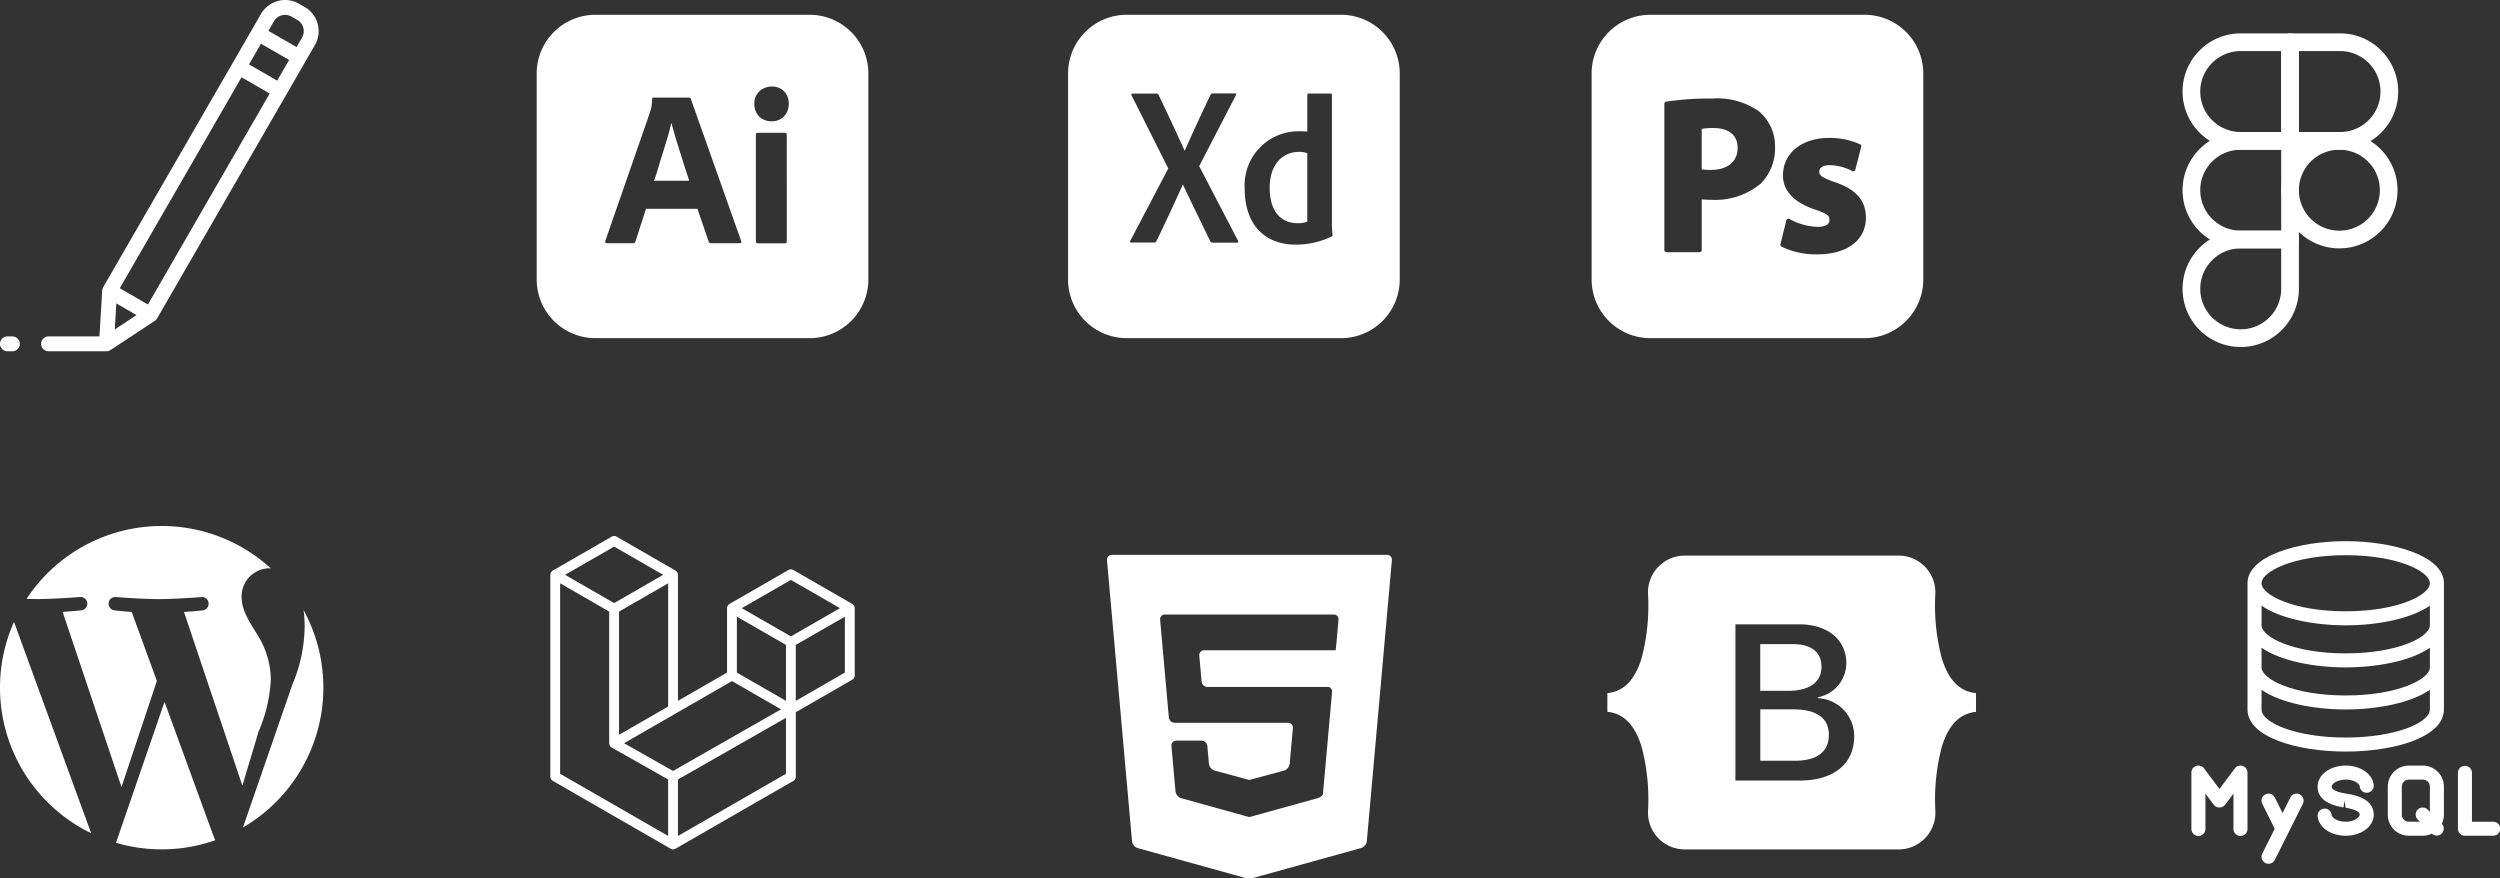<svg id="Composant_84_3" data-name="Composant 84 – 3" xmlns="http://www.w3.org/2000/svg" width="282.571" height="99.263" viewBox="0 0 282.571 99.263">
  <rect x="0" y="0" width="282.571" height="99.263" fill="#333333" stroke="none"/>
  <path id="adobe-illustrator-svgrepo-com" d="M16.447,16.591c-.156-.484-.3-.953-.453-1.437s-.3-.937-.422-1.39c-.125-.437-.234-.843-.344-1.218H15.2a19.177,19.177,0,0,1-.531,2.015c-.234.75-.469,1.531-.718,2.312-.219.8-.453,1.531-.687,2.187h3.967c-.094-.33-.219-.718-.359-1.126S16.588,17.059,16.447,16.591ZM30.848.3H6.638A6.633,6.633,0,0,0,0,6.938V30.211a6.633,6.633,0,0,0,6.638,6.638h24.21a6.633,6.633,0,0,0,6.638-6.638V6.938A6.633,6.633,0,0,0,30.848.3ZM22.96,26.119H19.694a.235.235,0,0,1-.248-.172l-1.281-3.717h-5.81L11.168,25.9a.276.276,0,0,1-.3.22H7.935c-.172,0-.219-.1-.172-.281l5.029-14.481c.047-.156.094-.328.156-.515a5.456,5.456,0,0,0,.094-1.015.155.155,0,0,1,.125-.172h4.045c.125,0,.187.047.2.125l5.7,16.088c.047.17,0,.25-.156.25Zm5.311-.234c0,.172-.061.25-.2.25H25.006a.219.219,0,0,1-.234-.25V13.858c0-.156.064-.219.2-.219h3.093c.141,0,.2.078.2.219Zm-.326-14.1a1.842,1.842,0,0,1-1.423.547,1.939,1.939,0,0,1-1.392-.547,2.029,2.029,0,0,1-.531-1.437,1.842,1.842,0,0,1,.561-1.39,2.013,2.013,0,0,1,1.393-.547,1.87,1.87,0,0,1,1.421.547,1.972,1.972,0,0,1,.515,1.39,1.982,1.982,0,0,1-.545,1.437Z" transform="translate(60.662 1.372)" fill="#fff"/>
  <g id="adobe-xd-1-logo-svgrepo-com" transform="translate(120.722 1.671)">
    <path id="Soustraction_89" data-name="Soustraction 89" d="M30.849,36.55H6.638A6.631,6.631,0,0,1,0,29.912V6.638A6.632,6.632,0,0,1,6.638,0H30.849a6.634,6.634,0,0,1,6.638,6.638V29.912a6.633,6.633,0,0,1-6.638,6.638ZM26.225,13.169a6.1,6.1,0,0,0-6.263,6.48c0,3.963,2.161,6.33,5.78,6.33h.031a9.389,9.389,0,0,0,4-.907c.094-.05.125-.081.125-.173a10.982,10.982,0,0,1-.079-1.53V9.029c0-.088-.045-.125-.155-.125h-2.47a.157.157,0,0,0-.155.158V13.2A7.055,7.055,0,0,0,26.225,13.169ZM12.96,19.214h.033c.747,1.584,1.486,3.1,2.2,4.571l.015.031q.425.874.846,1.74a.307.307,0,0,0,.328.2H19.1a.126.126,0,0,0,.117-.062.188.188,0,0,0-.023-.188l-4.374-8.4,4.143-8a.164.164,0,0,0,.026-.162.129.129,0,0,0-.12-.057H16.354c-.154,0-.2.073-.277.2l-.006.008c-.952,2.014-1.959,4.165-2.875,6.248h-.031c-.99-2.2-2.032-4.4-2.92-6.264a.246.246,0,0,0-.28-.173H7.277a.134.134,0,0,0-.119.07.14.14,0,0,0,.028.149l4.138,8.247L7.045,25.525a.152.152,0,0,0-.039.157.132.132,0,0,0,.13.063H9.711a.3.3,0,0,0,.283-.174c1.047-2.164,2.073-4.362,2.966-6.356Zm13,4.343c-2.016,0-3.172-1.469-3.172-4.031,0-2.449,1.312-4.031,3.343-4.031a2.381,2.381,0,0,1,.906.155v7.733A2.855,2.855,0,0,1,25.96,23.557Z" transform="translate(0 0)" fill="#fff"/>
  </g>
  <path id="Soustraction_90" data-name="Soustraction 90" d="M30.849,36.55H6.638A6.634,6.634,0,0,1,0,29.912V6.638A6.633,6.633,0,0,1,6.638,0H30.849a6.633,6.633,0,0,1,6.638,6.638V29.912a6.634,6.634,0,0,1-6.638,6.638Zm-8.612-13.5a.217.217,0,0,0-.089.018.238.238,0,0,0-.138.16l-.671,2.712a.236.236,0,0,0,.116.262,8.835,8.835,0,0,0,4.042.874c3.4,0,5.508-1.6,5.508-4.169-.027-1.933-1.1-3.159-3.465-3.975-1.549-.542-1.81-.8-1.81-1.173,0-.663.758-.762,1.21-.762a5.725,5.725,0,0,1,2.525.669.237.237,0,0,0,.206.008.227.227,0,0,0,.133-.155l.672-2.612a.236.236,0,0,0-.122-.268,8.392,8.392,0,0,0-3.537-.721c-3.053,0-5.186,1.731-5.186,4.21-.021,1.209.59,2.864,3.618,3.883,1.471.49,1.632.745,1.632,1.171,0,.195,0,.787-1.383.787a7.148,7.148,0,0,1-3.139-.887A.235.235,0,0,0,22.237,23.054ZM13.579,9.469a31.752,31.752,0,0,0-5.164.352.233.233,0,0,0-.194.231V26.6a.233.233,0,0,0,.233.232h3.758a.233.233,0,0,0,.233-.232V20.865c.3.029.656.044,1.061.044a8.02,8.02,0,0,0,5.609-1.831,5.617,5.617,0,0,0,1.616-4.149,5.114,5.114,0,0,0-1.879-4.064A8.262,8.262,0,0,0,13.579,9.469Zm-.1,8.061a6.954,6.954,0,0,1-1.036-.057V12.9a7.226,7.226,0,0,1,1.335-.1c1.733,0,2.727.813,2.727,2.229C16.506,16.594,15.375,17.53,13.481,17.53Z" transform="translate(179.898 1.672)" fill="#fff"/>
  <path id="laravel-svgrepo-com" d="M34.73,8.014a.538.538,0,0,1,.021.146v7.6a.555.555,0,0,1-.279.481l-6.38,3.675V27.2a.557.557,0,0,1-.277.481L14.492,35.345a.466.466,0,0,1-.1.04c-.012,0-.024.012-.035.015a.514.514,0,0,1-.283,0,.186.186,0,0,1-.043-.018.717.717,0,0,1-.093-.037L.624,27.679A.555.555,0,0,1,.345,27.2V4.389a.535.535,0,0,1,.021-.145A.456.456,0,0,1,.386,4.2.544.544,0,0,1,.42,4.112a.181.181,0,0,1,.034-.049C.472,4.039.485,4.017.5,4s.037-.027.055-.04.04-.035.061-.05h0L7.28.074a.553.553,0,0,1,.553,0l6.659,3.833h0a.624.624,0,0,1,.061.049L14.61,4a.77.77,0,0,1,.049.066.282.282,0,0,1,.037.049.476.476,0,0,1,.035.086c0,.016.016.031.019.047a.47.47,0,0,1,.021.145V18.632l5.549-3.194V8.157a.535.535,0,0,1,.021-.145c0-.016.013-.031.019-.047a.719.719,0,0,1,.035-.087c.01-.018.027-.031.037-.049s.031-.044.049-.063a.332.332,0,0,1,.055-.041.608.608,0,0,1,.061-.047h0l6.66-3.834a.553.553,0,0,1,.553,0l6.66,3.834c.024.015.04.031.062.046s.037.027.053.041.032.043.05.065a.338.338,0,0,1,.035.049.432.432,0,0,1,.035.087A.237.237,0,0,1,34.73,8.014ZM33.637,15.44V9.119l-2.329,1.34-3.22,1.854v6.321l5.549-3.194ZM26.98,26.877V20.551l-3.167,1.808-9.042,5.162v6.384L26.98,26.877ZM1.452,5.348V26.877l12.209,7.028V27.521L7.283,23.912l0,0h0c-.021-.015-.037-.031-.059-.046s-.035-.027-.052-.04v0a.341.341,0,0,1-.046-.058.3.3,0,0,1-.041-.055h0a.754.754,0,0,1-.03-.069.58.58,0,0,1-.027-.063.722.722,0,0,1-.012-.084A.428.428,0,0,1,7,23.43V8.544L3.781,6.688,1.452,5.348ZM7.556,1.2,2.007,4.389,7.556,7.583,13.1,4.389Zm2.887,19.931,3.22-1.854V5.348L11.331,6.69,8.111,8.544V22.468l2.332-1.342ZM27.535,4.965,21.986,8.158l5.549,3.192,5.548-3.194L27.535,4.965Zm-.555,7.348-3.22-1.854-2.33-1.34V15.44l3.22,1.854,2.33,1.34ZM14.215,26.56l8.138-4.646,4.067-2.32L20.875,16.4l-6.381,3.673-5.816,3.35,5.537,3.135Z" transform="translate(61.858 60.582)" fill="#fff"/>
  <g id="XMLID_106_" transform="translate(125.117 62.712)">
    <path id="XMLID_107_" d="M18.331,0a.55.55,0,0,0-.556.608l2.832,31.766a.951.951,0,0,0,.643.772l12.018,3.337a2.606,2.606,0,0,0,1.177,0L46.5,33.141a.951.951,0,0,0,.643-.772L49.978.608A.55.55,0,0,0,49.422,0ZM43.947,7.285c-.027.3-.073.816-.1,1.151l-.075.833c-.03.334-.073.813-.1,1.063s-.044.455-.048.455H28.765a.55.55,0,0,0-.556.608l.262,2.926a.682.682,0,0,0,.665.608H42.72a.489.489,0,0,1,.495.543c-.027.3-.074.817-.1,1.151l-.842,9.434c-.03.335-.068.762-.084.95s-.3.415-.619.5l-7.1,1.969-.6.165c-.005,0-.274-.072-.6-.161l-7.109-1.973a.951.951,0,0,1-.643-.772L25.061,21.6A.55.55,0,0,1,25.617,21h2.838a.682.682,0,0,1,.665.608l.179,2.011a.942.942,0,0,0,.644.767l3.325.9.592.159.592-.159,3.331-.9a.943.943,0,0,0,.644-.767l.361-4.028a.55.55,0,0,0-.556-.608h-12.8a.682.682,0,0,1-.665-.608l-.886-9.932c-.03-.335-.076-.853-.1-1.151a.523.523,0,0,1,.562-.543h19.04A.523.523,0,0,1,43.947,7.285Z" transform="translate(-17.772)" fill="#fff"/>
  </g>
  <path id="bootstrap-svgrepo-com" d="M20.434,17.72H17.284V12.446H21.02c2.031,0,3.184.906,3.184,2.545,0,1.75-1.342,2.729-3.774,2.729ZM21,19.814h-3.71v5.812h3.873c2.533,0,3.875-1.016,3.875-2.925S23.654,19.814,21,19.814Zm20.67-1.833V20.1c-1.958.187-3.154,1.639-3.864,3.937a23.372,23.372,0,0,0-.729,7.267,4.154,4.154,0,0,1-4.057,4.34H8.654A4.152,4.152,0,0,1,4.6,31.3a23.372,23.372,0,0,0-.729-7.267c-.712-2.3-1.91-3.75-3.868-3.937V17.981c1.958-.187,3.158-1.639,3.866-3.937A23.268,23.268,0,0,0,4.6,6.776a4.154,4.154,0,0,1,4.059-4.34H33.015a4.153,4.153,0,0,1,4.057,4.34,23.372,23.372,0,0,0,.729,7.267C38.511,16.342,39.707,17.793,41.666,17.981ZM27.9,22.871a4.288,4.288,0,0,0-4.111-4.319v-.1a3.945,3.945,0,0,0,3.222-3.842c0-2.668-2.106-4.406-5.316-4.406H14.477V27.864h7.259C25.586,27.864,27.9,25.979,27.9,22.871Z" transform="translate(181.675 60.362)" fill="#fff"/>
  <g id="XMLID_21_" transform="translate(0 59.452)">
    <path id="XMLID_4_" d="M.005,18.274a18.276,18.276,0,0,0,10.3,16.447L1.587,10.837A18.209,18.209,0,0,0,.005,18.274Zm30.611-.922a9.623,9.623,0,0,0-1.507-5.04c-.926-1.506-1.794-2.78-1.794-4.286a3.164,3.164,0,0,1,3.068-3.243c.081,0,.159.01.237.015A18.27,18.27,0,0,0,3.011,8.236c.429.014.834.023,1.176.023,1.911,0,4.871-.232,4.871-.232a.755.755,0,0,1,.116,1.506s-.99.116-2.091.173l6.654,19.8,4-11.994-2.847-7.8c-.985-.057-1.916-.173-1.916-.173a.755.755,0,0,1,.116-1.506s3.017.232,4.813.232c1.911,0,4.871-.232,4.871-.232a.755.755,0,0,1,.116,1.506s-.991.116-2.091.173L27.4,29.35l1.823-6.09A17.022,17.022,0,0,0,30.616,17.353ZM18.6,19.873,13.117,35.806a18.284,18.284,0,0,0,11.231-.292,1.722,1.722,0,0,1-.131-.252ZM34.316,9.508a13.963,13.963,0,0,1,.123,1.879,17.254,17.254,0,0,1-1.39,6.545L27.467,34.07A18.277,18.277,0,0,0,34.316,9.508Z" transform="translate(-0.005 0)" fill="#fff"/>
  </g>
  <g id="edit-draw-svgrepo-com" transform="translate(0 0)">
    <g id="Groupe_401" data-name="Groupe 401" transform="translate(0 0)">
      <g id="Groupe_400" data-name="Groupe 400" transform="translate(0 0)">
        <path id="Tracé_400" data-name="Tracé 400" d="M115.005,2.7A3.131,3.131,0,0,0,113.537.791L112.9.424a3.151,3.151,0,0,0-4.3,1.153L90.762,32.468a.84.84,0,0,0-.11.362s0,0,0,.008l-.311,5.188H84.589a.84.84,0,1,0,0,1.68s6.622,0,6.642-.007a.838.838,0,0,0,.362-.132l5-3.3.007-.006a.834.834,0,0,0,.258-.275L114.691,5.1A3.131,3.131,0,0,0,115.005,2.7ZM92.071,37.238l.177-2.943,2.284,1.318Zm3.75-2.82L92.638,32.58,106.4,8.735l3.183,1.838Zm14.607-25.3-3.183-1.838,1.351-2.34,3.183,1.838Zm2.807-4.862-.616,1.066-3.183-1.838.616-1.066a1.47,1.47,0,0,1,2.009-.538l.636.367a1.47,1.47,0,0,1,.538,2.009Z" transform="translate(-79.1 -0.001)" fill="#fff"/>
        <path id="Tracé_401" data-name="Tracé 401" d="M25.194,490.331h-.56a.84.84,0,1,0,0,1.68h.56a.84.84,0,0,0,0-1.68Z" transform="translate(-23.794 -452.306)" fill="#fff"/>
      </g>
    </g>
  </g>
  <g id="mysql-svgrepo-com" transform="translate(237.024 61.167)">
    <g id="Groupe_429" data-name="Groupe 429" transform="translate(17.009 0)">
      <g id="Groupe_428" data-name="Groupe 428" transform="translate(0 0)">
        <path id="Tracé_426" data-name="Tracé 426" d="M107.1,0C101.717,0,96,1.666,96,4.756V19.025c0,3.123,5.582,4.756,11.1,4.756s11.1-1.633,11.1-4.756V4.756C118.2,1.666,112.479,0,107.1,0Zm9.513,19.025c0,1.5-3.906,3.171-9.513,3.171s-9.513-1.671-9.513-3.171V16.8c2.072,1.455,5.866,2.223,9.513,2.223s7.44-.767,9.513-2.223Zm0-4.756c0,1.324-3.62,3.171-9.513,3.171s-9.513-1.847-9.513-3.171V12.046c2.072,1.455,5.866,2.223,9.513,2.223s7.44-.767,9.513-2.223Zm0-4.756c0,1.324-3.62,3.171-9.513,3.171s-9.513-1.847-9.513-3.171V7.29c2.072,1.455,5.866,2.223,9.513,2.223s7.44-.767,9.513-2.223ZM107.1,7.927c-5.893,0-9.513-1.847-9.513-3.171s3.62-3.171,9.513-3.171,9.513,1.847,9.513,3.171S112.991,7.927,107.1,7.927Z" transform="translate(-96 0)" fill="#fff"/>
      </g>
    </g>
    <g id="Groupe_431" data-name="Groupe 431" transform="translate(24.934 25.365)">
      <g id="Groupe_430" data-name="Groupe 430">
        <path id="Tracé_427" data-name="Tracé 427" d="M206.066,344.514l-.235-.04c-1.39-.227-1.6-.588-1.6-.783,0-.315.633-.793,1.587-.793.937,0,1.555.446,1.587.766a.779.779,0,0,0,.864.713.792.792,0,0,0,.713-.864c-.12-1.256-1.481-2.2-3.166-2.2-1.779,0-3.172,1.045-3.172,2.378,0,1.241.985,2.031,2.928,2.348l.128-.782.106.821c1.318.217,1.593.547,1.593.785,0,.315-.633.793-1.587.793-.937,0-1.555-.447-1.587-.767a.781.781,0,0,0-.864-.713.792.792,0,0,0-.713.864c.121,1.256,1.481,2.2,3.166,2.2,1.779,0,3.172-1.045,3.172-2.378C208.989,345.622,208.006,344.832,206.066,344.514Z" transform="translate(-202.646 -341.311)" fill="#fff"/>
      </g>
    </g>
    <g id="Groupe_433" data-name="Groupe 433" transform="translate(32.863 25.367)">
      <g id="Groupe_432" data-name="Groupe 432">
        <path id="Tracé_428" data-name="Tracé 428" d="M315.676,343.711a2.381,2.381,0,0,0-2.378-2.378h-1.585a2.381,2.381,0,0,0-2.378,2.378v3.171a2.381,2.381,0,0,0,2.378,2.378H313.3a2.355,2.355,0,0,0,1.018-.238l.006.006a.793.793,0,0,0,1.121-1.121l-.006-.006a2.341,2.341,0,0,0,.239-1.019Zm-1.585,2.844-.233-.233a.793.793,0,1,0-1.121,1.121l.232.231h-1.256a.793.793,0,0,1-.793-.793v-3.171a.793.793,0,0,1,.793-.793H313.3a.793.793,0,0,1,.793.793Z" transform="translate(-309.334 -341.333)" fill="#fff"/>
      </g>
    </g>
    <g id="Groupe_435" data-name="Groupe 435" transform="translate(40.79 25.367)">
      <g id="Groupe_434" data-name="Groupe 434" transform="translate(0)">
        <path id="Tracé_429" data-name="Tracé 429" d="M419.963,347.675h-2.378v-5.549a.793.793,0,0,0-1.585,0v6.342a.793.793,0,0,0,.793.793h3.171a.793.793,0,1,0,0-1.585Z" transform="translate(-415.999 -341.333)" fill="#fff"/>
      </g>
    </g>
    <g id="Groupe_437" data-name="Groupe 437" transform="translate(18.592 28.537)">
      <g id="Groupe_436" data-name="Groupe 436">
        <path id="Tracé_430" data-name="Tracé 430" d="M121.631,384.07a.794.794,0,0,0-1.064.355l-.877,1.755-.877-1.754a.793.793,0,1,0-1.419.709l1.409,2.817-1.408,2.814a.793.793,0,1,0,1.419.709l3.171-6.342A.794.794,0,0,0,121.631,384.07Z" transform="translate(-117.311 -383.987)" fill="#fff"/>
      </g>
    </g>
    <g id="Groupe_439" data-name="Groupe 439" transform="translate(10.667 25.367)">
      <g id="Groupe_438" data-name="Groupe 438" transform="translate(0)">
        <path id="Tracé_431" data-name="Tracé 431" d="M16.466,341.372a.791.791,0,0,0-.885.276l-1.744,2.324-1.744-2.324a.793.793,0,0,0-1.427.476v6.342a.793.793,0,1,0,1.585,0V344.5l.951,1.268a.821.821,0,0,0,1.268,0l.951-1.268v3.964a.793.793,0,1,0,1.585,0v-6.342A.793.793,0,0,0,16.466,341.372Z" transform="translate(-10.667 -341.331)" fill="#fff"/>
      </g>
    </g>
  </g>
  <g id="figma-svgrepo-com" transform="translate(242.691 2.773)">
    <path id="Tracé_770" data-name="Tracé 770" d="M5,7.575A5.575,5.575,0,0,1,10.575,2h5.575V13.149H10.575A5.575,5.575,0,0,1,5,7.575Z" transform="translate(0 0)" fill="none" stroke="#fff" stroke-linecap="round" stroke-linejoin="round" stroke-width="2"/>
    <path id="Tracé_771" data-name="Tracé 771" d="M12,2h5.575a5.575,5.575,0,1,1,0,11.149H12Z" transform="translate(4.149 0)" fill="none" stroke="#fff" stroke-linecap="round" stroke-linejoin="round" stroke-width="2"/>
    <path id="Tracé_772" data-name="Tracé 772" d="M12,14.575a5.575,5.575,0,1,1,5.575,5.575A5.575,5.575,0,0,1,12,14.575Z" transform="translate(4.149 4.149)" fill="none" stroke="#fff" stroke-linecap="round" stroke-linejoin="round" stroke-width="2"/>
    <path id="Tracé_773" data-name="Tracé 773" d="M5,21.575A5.575,5.575,0,0,1,10.575,16h5.575v5.575A5.575,5.575,0,0,1,5,21.575Z" transform="translate(0 8.298)" fill="none" stroke="#fff" stroke-linecap="round" stroke-linejoin="round" stroke-width="2"/>
    <path id="Tracé_774" data-name="Tracé 774" d="M5,14.575A5.575,5.575,0,0,1,10.575,9h5.575V20.149H10.575A5.575,5.575,0,0,1,5,14.575Z" transform="translate(0 4.149)" fill="none" stroke="#fff" stroke-linecap="round" stroke-linejoin="round" stroke-width="2"/>
  </g>
</svg>
